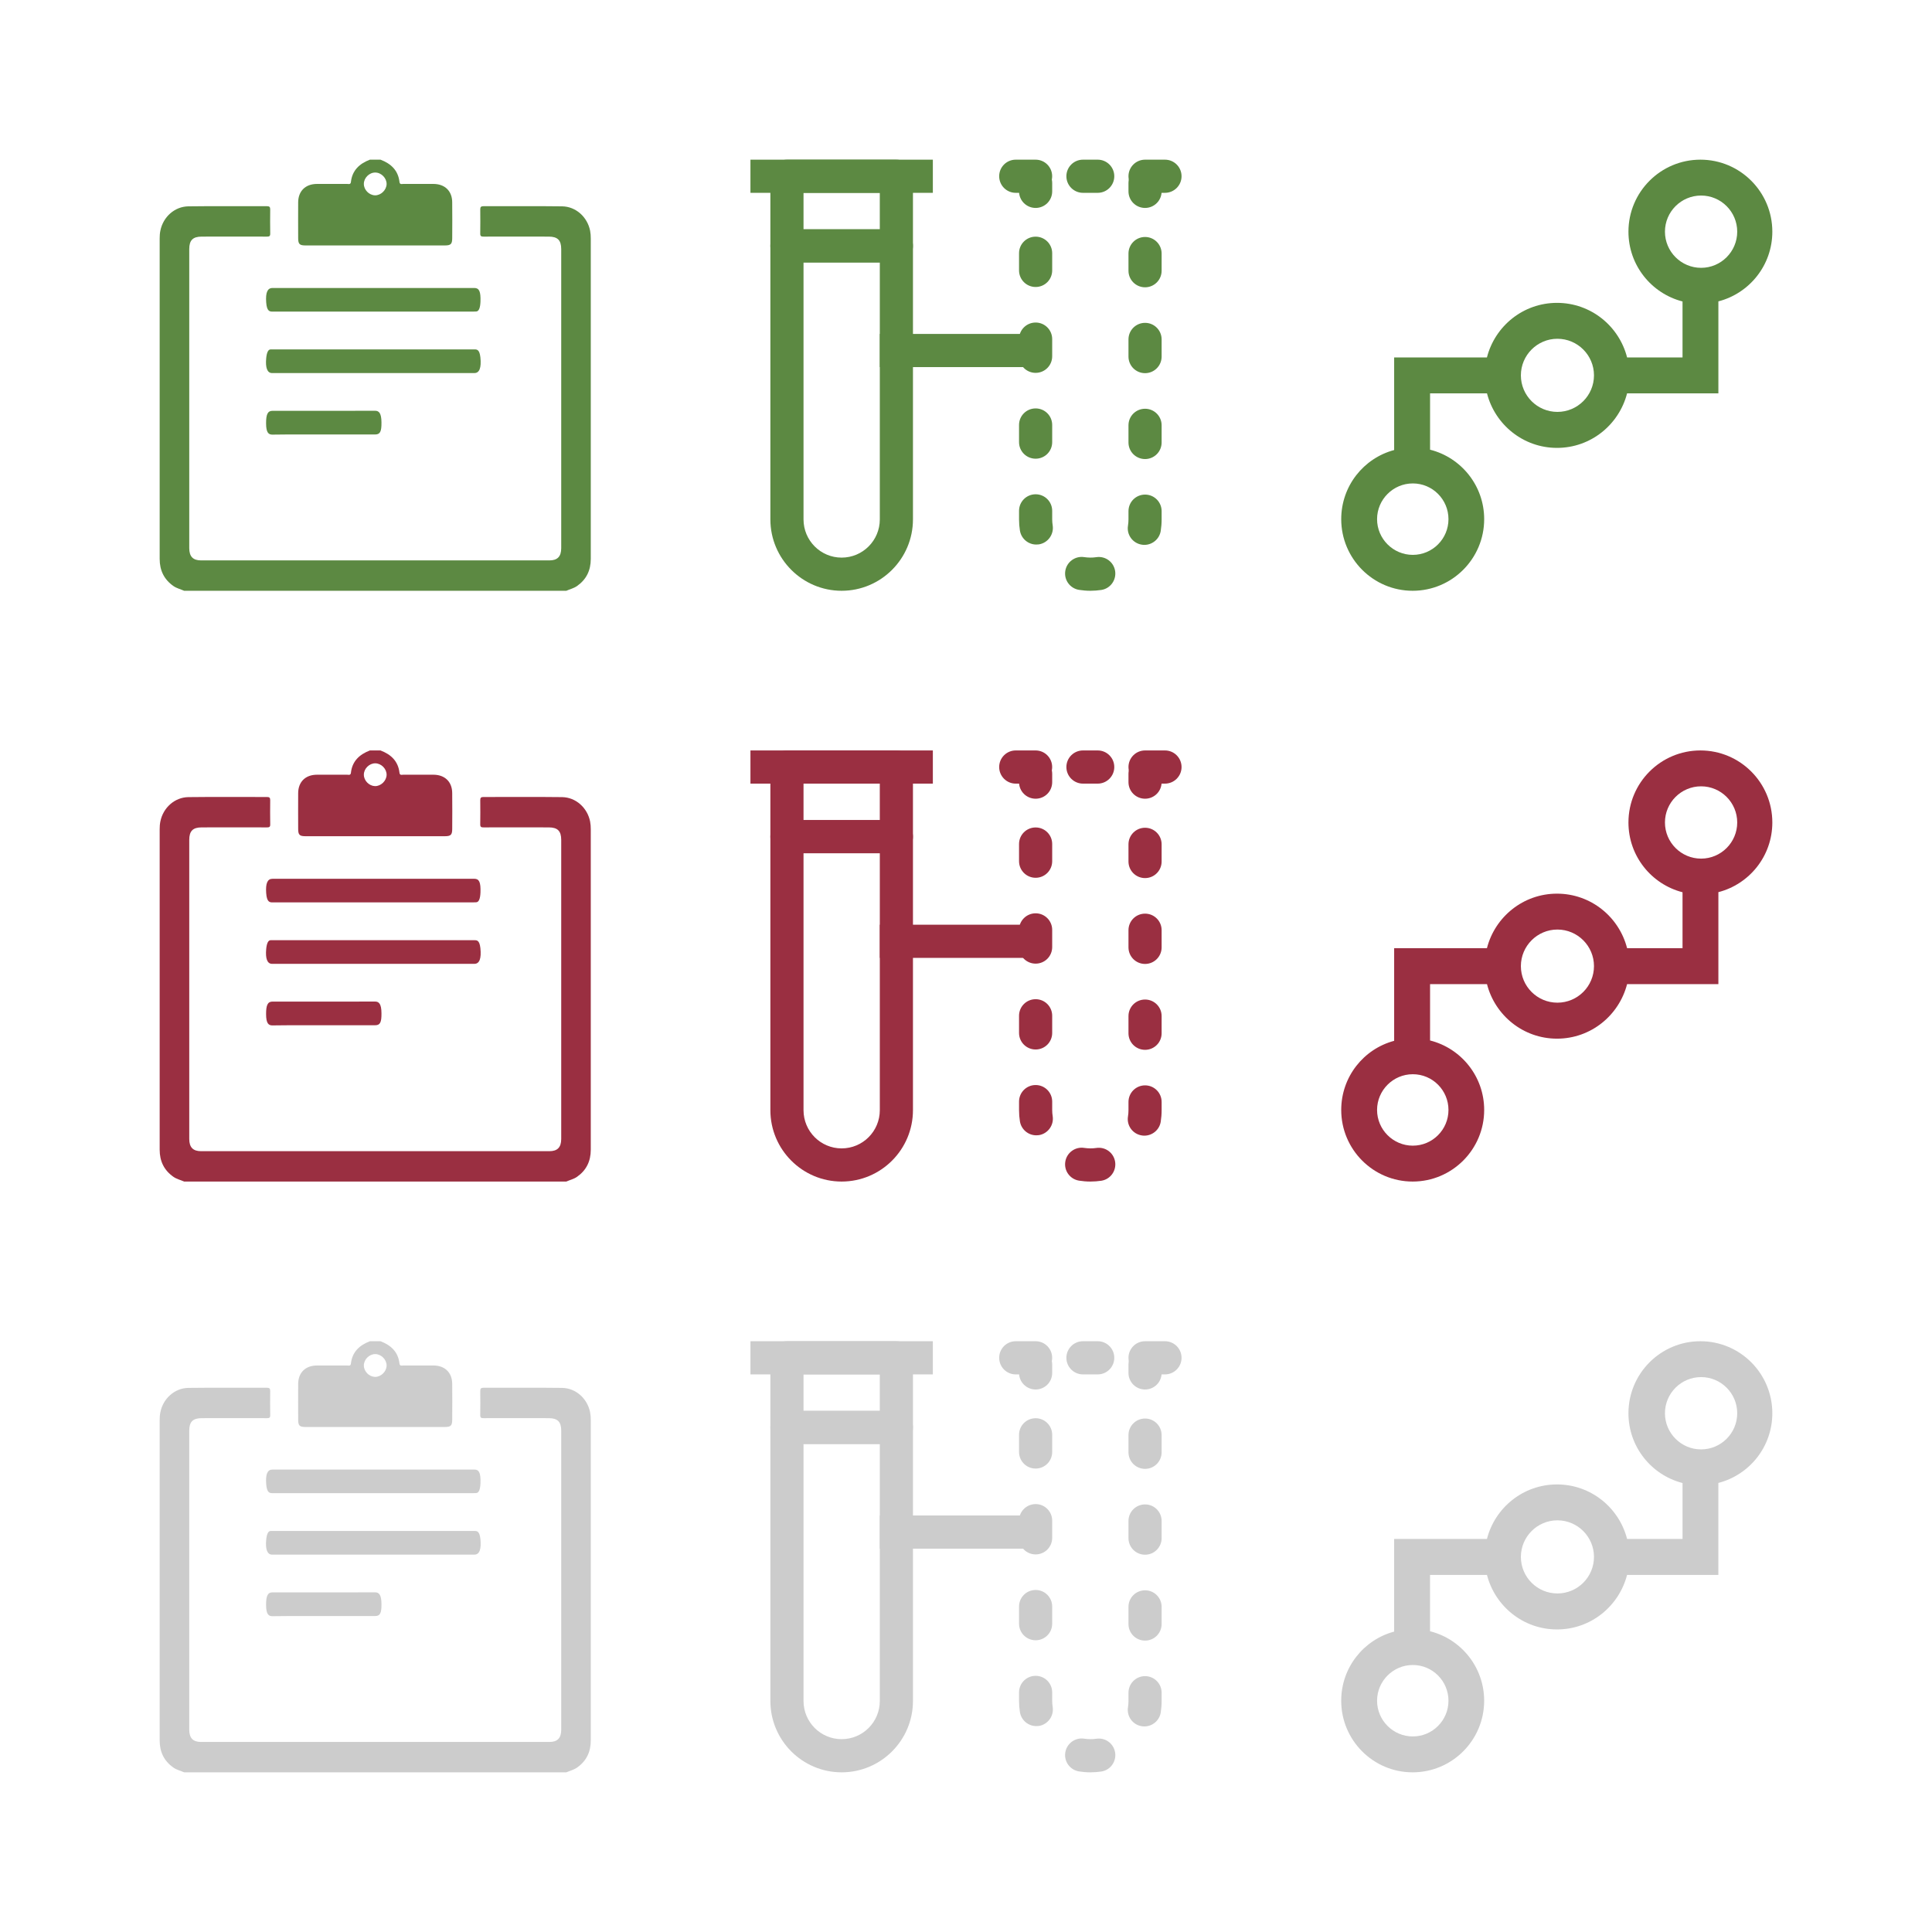 <?xml version="1.0" encoding="utf-8"?>
<!-- Generator: Adobe Illustrator 16.0.4, SVG Export Plug-In . SVG Version: 6.00 Build 0)  -->
<!DOCTYPE svg PUBLIC "-//W3C//DTD SVG 1.1//EN" "http://www.w3.org/Graphics/SVG/1.1/DTD/svg11.dtd">
<svg version="1.1" id="Layer_1" xmlns="http://www.w3.org/2000/svg" xmlns:xlink="http://www.w3.org/1999/xlink" x="0px" y="0px"
	 width="121px" height="121px" viewBox="0 0 121 121" enable-background="new 0 0 121 121" xml:space="preserve">
<g>
	<g>
		<path fill="#5C8942" d="M52.711,37c-2.461,0-4.463-2.005-4.463-4.471V15.4c0-0.575,0.463-1.039,1.037-1.039h6.854
			c0.574,0,1.039,0.464,1.039,1.039v17.129C57.178,34.995,55.174,37,52.711,37z M50.324,16.438v16.092
			c0,1.322,1.07,2.393,2.387,2.393c1.318,0,2.391-1.07,2.391-2.393V16.438H50.324z"/>
	</g>
	<g>
		<path fill="#5C8942" d="M56.139,16.438h-6.854c-0.574,0-1.037-0.464-1.037-1.037v-4.362c0-0.574,0.463-1.038,1.037-1.038h6.854
			c0.574,0,1.039,0.464,1.039,1.038V15.4C57.178,15.974,56.713,16.438,56.139,16.438z M50.324,14.361h4.777v-2.284h-4.777V14.361z"
			/>
	</g>
	<g>
		<g>
			<path fill="#5C8942" d="M64.861,13.023c-0.574,0-1.039-0.464-1.039-1.038v-0.519c0-0.575,0.465-1.039,1.039-1.039
				s1.037,0.464,1.037,1.039v0.519C65.898,12.56,65.436,13.023,64.861,13.023z"/>
		</g>
		<g>
			<path fill="#5C8942" d="M68.289,37c-0.242,0-0.479-0.021-0.711-0.057c-0.566-0.092-0.951-0.624-0.859-1.189
				c0.09-0.566,0.627-0.953,1.189-0.861c0.242,0.035,0.504,0.041,0.748,0.003c0.578-0.088,1.096,0.304,1.184,0.867
				c0.086,0.568-0.299,1.099-0.867,1.186C68.75,36.981,68.521,37,68.289,37z M71.672,34.125c-0.055,0-0.111-0.003-0.168-0.014
				c-0.566-0.091-0.953-0.623-0.859-1.192c0.02-0.126,0.031-0.254,0.031-0.39v-0.515c0-0.574,0.463-1.038,1.039-1.038
				c0.574,0,1.037,0.464,1.037,1.038v0.515c0,0.249-0.02,0.489-0.057,0.726C72.613,33.763,72.17,34.125,71.672,34.125z M64.9,34.104
				c-0.502,0-0.941-0.365-1.023-0.876c-0.037-0.229-0.055-0.458-0.055-0.698v-0.536c0-0.575,0.465-1.038,1.039-1.038
				s1.037,0.463,1.037,1.038v0.536c0,0.128,0.012,0.253,0.031,0.376c0.086,0.565-0.299,1.097-0.865,1.188
				C65.008,34.101,64.957,34.104,64.9,34.104z M71.715,28.75c-0.576,0-1.039-0.463-1.039-1.038v-1.075
				c0-0.575,0.463-1.037,1.039-1.037c0.574,0,1.037,0.462,1.037,1.037v1.075C72.752,28.287,72.289,28.75,71.715,28.75z
				 M64.861,28.728c-0.574,0-1.039-0.462-1.039-1.036v-1.077c0-0.574,0.465-1.036,1.039-1.036s1.037,0.462,1.037,1.036v1.077
				C65.898,28.266,65.436,28.728,64.861,28.728z M71.715,23.371c-0.576,0-1.039-0.465-1.039-1.039v-1.074
				c0-0.574,0.463-1.038,1.039-1.038c0.574,0,1.037,0.464,1.037,1.038v1.074C72.752,22.906,72.289,23.371,71.715,23.371z
				 M64.861,23.352c-0.574,0-1.039-0.464-1.039-1.039v-1.076c0-0.573,0.465-1.037,1.039-1.037s1.037,0.464,1.037,1.037v1.076
				C65.898,22.888,65.436,23.352,64.861,23.352z M71.715,17.993c-0.576,0-1.039-0.465-1.039-1.038V15.88
				c0-0.573,0.463-1.038,1.039-1.038c0.574,0,1.037,0.465,1.037,1.038v1.075C72.752,17.528,72.289,17.993,71.715,17.993z
				 M64.861,17.974c-0.574,0-1.039-0.464-1.039-1.039v-1.076c0-0.573,0.465-1.037,1.039-1.037s1.037,0.464,1.037,1.037v1.076
				C65.898,17.51,65.436,17.974,64.861,17.974z"/>
		</g>
		<g>
			<path fill="#5C8942" d="M71.715,13.023c-0.576,0-1.039-0.464-1.039-1.038v-0.519c0-0.575,0.463-1.039,1.039-1.039
				c0.574,0,1.037,0.464,1.037,1.039v0.519C72.752,12.56,72.289,13.023,71.715,13.023z"/>
		</g>
	</g>
	<g>
		<g>
			<rect x="55.102" y="20.914" fill="#5C8942" width="9.551" height="2.077"/>
		</g>
	</g>
	<g>
		<rect x="47" y="10" fill="#5C8942" width="11.424" height="2.077"/>
	</g>
	<g>
		<g>
			<path fill="#5C8942" d="M64.859,12.077h-1.244c-0.574,0-1.037-0.466-1.037-1.039c0-0.574,0.463-1.038,1.037-1.038h1.244
				c0.574,0,1.037,0.464,1.037,1.038C65.896,11.611,65.434,12.077,64.859,12.077z"/>
		</g>
		<g>
			<path fill="#5C8942" d="M68.75,12.077h-0.924c-0.574,0-1.039-0.466-1.039-1.039c0-0.574,0.465-1.038,1.039-1.038h0.924
				c0.572,0,1.037,0.464,1.037,1.038C69.787,11.611,69.322,12.077,68.75,12.077z"/>
		</g>
		<g>
			<path fill="#5C8942" d="M72.961,12.077h-1.246c-0.574,0-1.039-0.466-1.039-1.039c0-0.574,0.465-1.038,1.039-1.038h1.246
				C73.535,10,74,10.464,74,11.038C74,11.611,73.535,12.077,72.961,12.077z"/>
		</g>
	</g>
</g>
<g>
	<g>
		<g>
			<g>
				<path fill="#5C8942" d="M111,14.511c0-2.493-2.018-4.511-4.503-4.511c-2.488,0-4.508,2.018-4.508,4.511
					c0,2.104,1.439,3.869,3.387,4.37v3.504h-3.472c-0.504-1.966-2.273-3.417-4.391-3.417c-2.113,0-3.884,1.451-4.387,3.417h-5.811
					v5.8C85.405,28.695,84,30.437,84,32.515C84,34.988,86.002,37,88.474,37c2.473,0,4.479-2.012,4.479-4.485
					c0-2.102-1.444-3.862-3.389-4.351v-3.529h3.565c0.501,1.961,2.273,3.416,4.385,3.416c2.117,0,3.885-1.455,4.389-3.416h5.718
					v-5.76C109.562,18.374,111,16.614,111,14.511z M90.717,32.515c0,1.232-1,2.236-2.234,2.236c-1.23,0-2.238-1.004-2.238-2.236
					c0-1.234,1.008-2.238,2.238-2.238C89.717,30.276,90.717,31.28,90.717,32.515z M89.574,29.277L89.574,29.277L89.574,29.277z
					 M97.539,25.797c-1.26,0-2.287-1.024-2.287-2.289c0-1.263,1.027-2.291,2.287-2.291c1.264,0,2.291,1.028,2.291,2.291
					C99.83,24.772,98.803,25.797,97.539,25.797z M106.539,16.774c-1.25,0-2.264-1.017-2.264-2.264s1.014-2.263,2.264-2.263
					c1.248,0,2.262,1.016,2.262,2.263S107.787,16.774,106.539,16.774z"/>
			</g>
		</g>
		<line fill="#5C8942" x1="89.658" y1="29.277" x2="89.658" y2="29.277"/>
	</g>
</g>
<g>
	<g>
		<g>
			<path fill-rule="evenodd" clip-rule="evenodd" fill="#5C8942" d="M37,14.936c0-0.163-0.01-0.32-0.041-0.485
				c-0.172-0.863-0.895-1.516-1.752-1.528c-1.041-0.019-3.886-0.002-4.927-0.009c-0.147,0-0.204,0.046-0.202,0.198
				c0.005,0.51,0.007,1.015-0.001,1.523c-0.002,0.169,0.079,0.184,0.212,0.184c0.758-0.006,3.323-0.003,4.081,0
				c0.553,0,0.779,0.227,0.779,0.783c0,6.794,0,11.942,0,18.731c-0.002,0.524-0.234,0.765-0.744,0.765c-1.876,0-19.932,0-21.81,0
				c-0.505,0-0.74-0.24-0.742-0.765c0-6.789,0-11.938,0-18.731c0-0.557,0.227-0.783,0.779-0.783c0.759-0.003,3.324-0.006,4.082,0
				c0.132,0,0.215-0.015,0.21-0.184c-0.009-0.509-0.006-1.014-0.001-1.523c0.001-0.152-0.053-0.198-0.202-0.198
				c-1.04,0.007-3.887-0.01-4.927,0.009c-0.858,0.013-1.581,0.665-1.751,1.528C10.01,14.615,10,14.772,10,14.936
				c0,7.24,0.001,12.827,0,20.067c0,0.724,0.277,1.291,0.863,1.701c0.206,0.143,0.446,0.196,0.67,0.296c1.142,0,22.793,0,23.934,0
				c0.223-0.1,0.465-0.153,0.67-0.296C36.722,36.294,37,35.727,37,35.003C37,27.763,37,22.176,37,14.936z"/>
		</g>
		<g>
			<g>
				<path fill-rule="evenodd" clip-rule="evenodd" fill="#5C8942" d="M23.831,10c0.65,0.247,1.104,0.662,1.188,1.394
					c0.019,0.182,0.156,0.124,0.251,0.124c0.625,0.005,1.256,0,1.884,0.002c0.708,0.004,1.164,0.444,1.167,1.147
					c0.008,0.751,0.006,1.5,0.001,2.249c-0.003,0.365-0.087,0.452-0.444,0.455c-2.922,0-5.84,0-8.762,0
					c-0.356-0.003-0.441-0.088-0.442-0.455c-0.002-0.752-0.005-1.5,0-2.249c0.006-0.703,0.458-1.144,1.169-1.147
					c0.627-0.002,1.255,0.003,1.884-0.002c0.096,0,0.233,0.058,0.251-0.124c0.083-0.731,0.539-1.146,1.188-1.394
					C23.39,10,23.61,10,23.831,10z M24.213,11.528c0.006-0.375-0.333-0.721-0.709-0.722c-0.377-0.005-0.72,0.338-0.716,0.717
					c0.001,0.365,0.324,0.697,0.692,0.71C23.854,12.243,24.205,11.905,24.213,11.528z"/>
			</g>
		</g>
		<g>
			<path fill-rule="evenodd" clip-rule="evenodd" fill="#5C8942" d="M23.877,23.365c-1.943,0-4.892,0-6.837,0
				c-0.302,0-0.425-0.33-0.368-0.934c0.033-0.337,0.117-0.548,0.279-0.548c0.054,0,0.11,0,0.164,0c3.845,0,8.693,0,12.538,0
				c0.185,0,0.375-0.042,0.434,0.498c0.067,0.646-0.057,0.983-0.373,0.983C27.77,23.365,25.824,23.365,23.877,23.365z"/>
		</g>
		<g>
			<path fill-rule="evenodd" clip-rule="evenodd" fill="#5C8942" d="M23.873,18.036c1.944,0,3.89,0,5.835,0
				c0.307,0,0.404,0.227,0.384,0.85c-0.015,0.406-0.104,0.637-0.295,0.624c-0.044,0-0.089,0.004-0.135,0.004
				c-3.853,0-8.711-0.004-12.564,0c-0.203,0.009-0.388-0.008-0.427-0.581c-0.043-0.608,0.079-0.896,0.392-0.896
				C18.998,18.036,21.938,18.036,23.873,18.036z"/>
		</g>
		<g>
			<path fill-rule="evenodd" clip-rule="evenodd" fill="#5C8942" d="M20.778,27.211c-0.906,0-2.813-0.007-3.717,0.009
				c-0.233,0-0.396-0.106-0.396-0.711c-0.003-0.562,0.104-0.78,0.4-0.78c1.808,0,4.622,0.006,6.43-0.003
				c0.235,0,0.393,0.143,0.396,0.731c0.006,0.575-0.084,0.754-0.4,0.754C22.587,27.215,21.682,27.211,20.778,27.211z"/>
		</g>
	</g>
</g>
<g>
	<g>
		<g>
			<g>
				<g>
					<path fill="#9A2F41" d="M52.711,74c-2.461,0-4.463-2.004-4.463-4.471V52.4c0-0.574,0.463-1.039,1.037-1.039h6.854
						c0.574,0,1.039,0.465,1.039,1.039v17.129C57.178,71.996,55.174,74,52.711,74z M50.324,53.438v16.092
						c0,1.322,1.07,2.393,2.387,2.393c1.318,0,2.391-1.07,2.391-2.393V53.438H50.324z"/>
				</g>
			</g>
		</g>
		<g>
			<g>
				<g>
					<path fill="#9A2F41" d="M56.139,53.438h-6.854c-0.574,0-1.037-0.463-1.037-1.037v-4.361c0-0.574,0.463-1.039,1.037-1.039h6.854
						c0.574,0,1.039,0.465,1.039,1.039V52.4C57.178,52.975,56.713,53.438,56.139,53.438z M50.324,51.361h4.777v-2.283h-4.777V51.361
						z"/>
				</g>
			</g>
		</g>
		<g>
			<g>
				<g>
					<path fill="#9A2F41" d="M64.861,50.023c-0.574,0-1.039-0.463-1.039-1.037v-0.52c0-0.574,0.465-1.039,1.039-1.039
						s1.037,0.465,1.037,1.039v0.52C65.898,49.561,65.436,50.023,64.861,50.023z"/>
				</g>
			</g>
			<g>
				<g>
					<g>
						<path fill="#9A2F41" d="M68.289,74c-0.242,0-0.479-0.02-0.711-0.057c-0.566-0.092-0.951-0.623-0.859-1.189
							c0.09-0.566,0.627-0.953,1.189-0.861c0.242,0.035,0.504,0.041,0.748,0.004c0.578-0.088,1.096,0.303,1.184,0.867
							c0.086,0.568-0.299,1.098-0.867,1.186C68.75,73.982,68.521,74,68.289,74z M71.672,71.125c-0.055,0-0.111-0.002-0.168-0.014
							c-0.566-0.09-0.953-0.623-0.859-1.191c0.02-0.127,0.031-0.254,0.031-0.391v-0.514c0-0.574,0.463-1.039,1.039-1.039
							c0.574,0,1.037,0.465,1.037,1.039v0.514c0,0.25-0.02,0.49-0.057,0.727C72.613,70.764,72.17,71.125,71.672,71.125z
							 M64.9,71.104c-0.502,0-0.941-0.365-1.023-0.875C63.84,70,63.822,69.77,63.822,69.529v-0.535c0-0.576,0.465-1.039,1.039-1.039
							s1.037,0.463,1.037,1.039v0.535c0,0.129,0.012,0.254,0.031,0.377c0.086,0.564-0.299,1.096-0.865,1.188
							C65.008,71.102,64.957,71.104,64.9,71.104z M71.715,65.75c-0.576,0-1.039-0.463-1.039-1.037v-1.076
							c0-0.574,0.463-1.037,1.039-1.037c0.574,0,1.037,0.463,1.037,1.037v1.076C72.752,65.287,72.289,65.75,71.715,65.75z
							 M64.861,65.729c-0.574,0-1.039-0.463-1.039-1.037v-1.076c0-0.574,0.465-1.037,1.039-1.037s1.037,0.463,1.037,1.037v1.076
							C65.898,65.266,65.436,65.729,64.861,65.729z M71.715,60.371c-0.576,0-1.039-0.465-1.039-1.039v-1.074
							c0-0.574,0.463-1.037,1.039-1.037c0.574,0,1.037,0.463,1.037,1.037v1.074C72.752,59.906,72.289,60.371,71.715,60.371z
							 M64.861,60.352c-0.574,0-1.039-0.463-1.039-1.039v-1.076c0-0.572,0.465-1.037,1.039-1.037s1.037,0.465,1.037,1.037v1.076
							C65.898,59.889,65.436,60.352,64.861,60.352z M71.715,54.994c-0.576,0-1.039-0.465-1.039-1.039v-1.074
							c0-0.574,0.463-1.039,1.039-1.039c0.574,0,1.037,0.465,1.037,1.039v1.074C72.752,54.529,72.289,54.994,71.715,54.994z
							 M64.861,54.975c-0.574,0-1.039-0.465-1.039-1.039v-1.076c0-0.574,0.465-1.037,1.039-1.037s1.037,0.463,1.037,1.037v1.076
							C65.898,54.51,65.436,54.975,64.861,54.975z"/>
					</g>
				</g>
			</g>
			<g>
				<g>
					<path fill="#9A2F41" d="M71.715,50.023c-0.576,0-1.039-0.463-1.039-1.037v-0.52c0-0.574,0.463-1.039,1.039-1.039
						c0.574,0,1.037,0.465,1.037,1.039v0.52C72.752,49.561,72.289,50.023,71.715,50.023z"/>
				</g>
			</g>
		</g>
		<g>
			<g>
				<rect x="55.102" y="57.914" fill="#9A2F41" width="9.551" height="2.078"/>
			</g>
		</g>
		<g>
			<g>
				<rect x="47" y="47" fill="#9A2F41" width="11.424" height="2.078"/>
			</g>
		</g>
		<g>
			<g>
				<g>
					<path fill="#9A2F41" d="M64.859,49.078h-1.244c-0.574,0-1.037-0.467-1.037-1.039c0-0.574,0.463-1.039,1.037-1.039h1.244
						c0.574,0,1.037,0.465,1.037,1.039C65.896,48.611,65.434,49.078,64.859,49.078z"/>
				</g>
			</g>
			<g>
				<g>
					<path fill="#9A2F41" d="M68.75,49.078h-0.924c-0.574,0-1.039-0.467-1.039-1.039c0-0.574,0.465-1.039,1.039-1.039h0.924
						c0.572,0,1.037,0.465,1.037,1.039C69.787,48.611,69.322,49.078,68.75,49.078z"/>
				</g>
			</g>
			<g>
				<g>
					<path fill="#9A2F41" d="M72.961,49.078h-1.246c-0.574,0-1.039-0.467-1.039-1.039c0-0.574,0.465-1.039,1.039-1.039h1.246
						C73.535,47,74,47.465,74,48.039C74,48.611,73.535,49.078,72.961,49.078z"/>
				</g>
			</g>
		</g>
	</g>
</g>
<g>
	<g>
		<g>
			<g>
				<path fill="#9A2F41" d="M111,51.512c0-2.494-2.018-4.512-4.503-4.512c-2.488,0-4.508,2.018-4.508,4.512
					c0,2.104,1.439,3.869,3.387,4.369v3.504h-3.472c-0.504-1.965-2.273-3.416-4.391-3.416c-2.113,0-3.884,1.451-4.387,3.416h-5.811
					v5.801C85.405,65.695,84,67.438,84,69.516C84,71.988,86.002,74,88.474,74c2.473,0,4.479-2.012,4.479-4.484
					c0-2.102-1.444-3.863-3.389-4.352v-3.529h3.565c0.501,1.961,2.273,3.416,4.385,3.416c2.117,0,3.885-1.455,4.389-3.416h5.718
					v-5.76C109.562,55.375,111,53.615,111,51.512z M90.717,69.516c0,1.232-1,2.236-2.234,2.236c-1.23,0-2.238-1.004-2.238-2.236
					c0-1.234,1.008-2.238,2.238-2.238C89.717,67.277,90.717,68.281,90.717,69.516z M89.574,66.277L89.574,66.277L89.574,66.277z
					 M97.539,62.797c-1.26,0-2.287-1.023-2.287-2.289c0-1.262,1.027-2.291,2.287-2.291c1.264,0,2.291,1.029,2.291,2.291
					C99.83,61.773,98.803,62.797,97.539,62.797z M106.539,53.775c-1.25,0-2.264-1.018-2.264-2.264c0-1.248,1.014-2.264,2.264-2.264
					c1.248,0,2.262,1.016,2.262,2.264C108.801,52.758,107.787,53.775,106.539,53.775z"/>
			</g>
		</g>
		<line fill="#9A2F41" x1="89.658" y1="66.277" x2="89.658" y2="66.277"/>
	</g>
</g>
<g>
	<g>
		<g>
			<path fill-rule="evenodd" clip-rule="evenodd" fill="#9A2F41" d="M37,51.936c0-0.162-0.01-0.32-0.041-0.484
				c-0.172-0.863-0.895-1.516-1.752-1.529c-1.041-0.018-3.886-0.002-4.927-0.008c-0.147,0-0.204,0.045-0.202,0.197
				c0.005,0.51,0.007,1.016-0.001,1.523c-0.002,0.17,0.079,0.184,0.212,0.184c0.758-0.006,3.323-0.002,4.081,0
				c0.553,0,0.779,0.227,0.779,0.783c0,6.795,0,11.943,0,18.732c-0.002,0.523-0.234,0.764-0.744,0.764c-1.876,0-19.932,0-21.81,0
				c-0.505,0-0.74-0.24-0.742-0.764c0-6.789,0-11.938,0-18.732c0-0.557,0.227-0.783,0.779-0.783c0.759-0.002,3.324-0.006,4.082,0
				c0.132,0,0.215-0.014,0.21-0.184c-0.009-0.508-0.006-1.014-0.001-1.523c0.001-0.152-0.053-0.197-0.202-0.197
				c-1.04,0.006-3.887-0.01-4.927,0.008c-0.858,0.014-1.581,0.666-1.751,1.529C10.01,51.615,10,51.773,10,51.936
				c0,7.24,0.001,12.828,0,20.068c0,0.723,0.277,1.291,0.863,1.701c0.206,0.143,0.446,0.195,0.67,0.295c1.142,0,22.793,0,23.934,0
				c0.223-0.1,0.465-0.152,0.67-0.295C36.722,73.295,37,72.727,37,72.004C37,64.764,37,59.176,37,51.936z"/>
		</g>
		<g>
			<g>
				<path fill-rule="evenodd" clip-rule="evenodd" fill="#9A2F41" d="M23.831,47c0.65,0.248,1.104,0.662,1.188,1.395
					c0.019,0.182,0.156,0.123,0.251,0.123c0.625,0.006,1.256,0,1.884,0.002c0.708,0.004,1.164,0.445,1.167,1.148
					c0.008,0.75,0.006,1.5,0.001,2.248c-0.003,0.365-0.087,0.453-0.444,0.455c-2.922,0-5.84,0-8.762,0
					c-0.356-0.002-0.441-0.088-0.442-0.455c-0.002-0.752-0.005-1.5,0-2.248c0.006-0.703,0.458-1.145,1.169-1.148
					c0.627-0.002,1.255,0.004,1.884-0.002c0.096,0,0.233,0.059,0.251-0.123c0.083-0.732,0.539-1.146,1.188-1.395
					C23.39,47,23.61,47,23.831,47z M24.213,48.529c0.006-0.375-0.333-0.721-0.709-0.723c-0.377-0.004-0.72,0.338-0.716,0.717
					c0.001,0.365,0.324,0.697,0.692,0.711C23.854,49.244,24.205,48.906,24.213,48.529z"/>
			</g>
		</g>
		<g>
			<path fill-rule="evenodd" clip-rule="evenodd" fill="#9A2F41" d="M23.877,60.365c-1.943,0-4.892,0-6.837,0
				c-0.302,0-0.425-0.33-0.368-0.934c0.033-0.336,0.117-0.547,0.279-0.547c0.054,0,0.11,0,0.164,0c3.845,0,8.693,0,12.538,0
				c0.185,0,0.375-0.043,0.434,0.498c0.067,0.646-0.057,0.982-0.373,0.982C27.77,60.365,25.824,60.365,23.877,60.365z"/>
		</g>
		<g>
			<path fill-rule="evenodd" clip-rule="evenodd" fill="#9A2F41" d="M23.873,55.037c1.944,0,3.89,0,5.835,0
				c0.307,0,0.404,0.227,0.384,0.85c-0.015,0.406-0.104,0.637-0.295,0.623c-0.044,0-0.089,0.004-0.135,0.004
				c-3.853,0-8.711-0.004-12.564,0c-0.203,0.01-0.388-0.008-0.427-0.58c-0.043-0.609,0.079-0.896,0.392-0.896
				C18.998,55.037,21.938,55.037,23.873,55.037z"/>
		</g>
		<g>
			<path fill-rule="evenodd" clip-rule="evenodd" fill="#9A2F41" d="M20.778,64.211c-0.906,0-2.813-0.006-3.717,0.01
				c-0.233,0-0.396-0.107-0.396-0.711c-0.003-0.562,0.104-0.781,0.4-0.781c1.808,0,4.622,0.006,6.43-0.002
				c0.235,0,0.393,0.143,0.396,0.73c0.006,0.576-0.084,0.754-0.4,0.754C22.587,64.215,21.682,64.211,20.778,64.211z"/>
		</g>
	</g>
</g>
<g>
	<g>
		<g>
			<g>
				<g>
					<path fill="#CCCCCC" d="M52.711,111c-2.461,0-4.463-2.004-4.463-4.471V89.4c0-0.574,0.463-1.039,1.037-1.039h6.854
						c0.574,0,1.039,0.465,1.039,1.039v17.129C57.178,108.996,55.174,111,52.711,111z M50.324,90.438v16.092
						c0,1.322,1.07,2.393,2.387,2.393c1.318,0,2.391-1.07,2.391-2.393V90.438H50.324z"/>
				</g>
			</g>
		</g>
		<g>
			<g>
				<g>
					<path fill="#CCCCCC" d="M56.139,90.438h-6.854c-0.574,0-1.037-0.463-1.037-1.037v-4.361c0-0.574,0.463-1.039,1.037-1.039h6.854
						c0.574,0,1.039,0.465,1.039,1.039V89.4C57.178,89.975,56.713,90.438,56.139,90.438z M50.324,88.361h4.777v-2.283h-4.777V88.361
						z"/>
				</g>
			</g>
		</g>
		<g>
			<g>
				<g>
					<path fill="#CCCCCC" d="M64.861,87.023c-0.574,0-1.039-0.463-1.039-1.037v-0.52c0-0.574,0.465-1.039,1.039-1.039
						s1.037,0.465,1.037,1.039v0.52C65.898,86.561,65.436,87.023,64.861,87.023z"/>
				</g>
			</g>
			<g>
				<g>
					<g>
						<path fill="#CCCCCC" d="M68.289,111c-0.242,0-0.479-0.02-0.711-0.057c-0.566-0.092-0.951-0.623-0.859-1.189
							c0.09-0.566,0.627-0.953,1.189-0.861c0.242,0.035,0.504,0.041,0.748,0.004c0.578-0.088,1.096,0.303,1.184,0.867
							c0.086,0.568-0.299,1.098-0.867,1.186C68.75,110.982,68.521,111,68.289,111z M71.672,108.125
							c-0.055,0-0.111-0.002-0.168-0.014c-0.566-0.09-0.953-0.623-0.859-1.191c0.02-0.127,0.031-0.254,0.031-0.391v-0.514
							c0-0.574,0.463-1.039,1.039-1.039c0.574,0,1.037,0.465,1.037,1.039v0.514c0,0.25-0.02,0.49-0.057,0.727
							C72.613,107.764,72.17,108.125,71.672,108.125z M64.9,108.104c-0.502,0-0.941-0.365-1.023-0.875
							c-0.037-0.229-0.055-0.459-0.055-0.699v-0.535c0-0.576,0.465-1.039,1.039-1.039s1.037,0.463,1.037,1.039v0.535
							c0,0.129,0.012,0.254,0.031,0.377c0.086,0.564-0.299,1.096-0.865,1.188C65.008,108.102,64.957,108.104,64.9,108.104z
							 M71.715,102.75c-0.576,0-1.039-0.463-1.039-1.037v-1.076c0-0.574,0.463-1.037,1.039-1.037c0.574,0,1.037,0.463,1.037,1.037
							v1.076C72.752,102.287,72.289,102.75,71.715,102.75z M64.861,102.729c-0.574,0-1.039-0.463-1.039-1.037v-1.076
							c0-0.574,0.465-1.037,1.039-1.037s1.037,0.463,1.037,1.037v1.076C65.898,102.266,65.436,102.729,64.861,102.729z
							 M71.715,97.371c-0.576,0-1.039-0.465-1.039-1.039v-1.074c0-0.574,0.463-1.037,1.039-1.037c0.574,0,1.037,0.463,1.037,1.037
							v1.074C72.752,96.906,72.289,97.371,71.715,97.371z M64.861,97.352c-0.574,0-1.039-0.463-1.039-1.039v-1.076
							c0-0.572,0.465-1.037,1.039-1.037s1.037,0.465,1.037,1.037v1.076C65.898,96.889,65.436,97.352,64.861,97.352z M71.715,91.994
							c-0.576,0-1.039-0.465-1.039-1.039v-1.074c0-0.574,0.463-1.039,1.039-1.039c0.574,0,1.037,0.465,1.037,1.039v1.074
							C72.752,91.529,72.289,91.994,71.715,91.994z M64.861,91.975c-0.574,0-1.039-0.465-1.039-1.039v-1.076
							c0-0.574,0.465-1.037,1.039-1.037s1.037,0.463,1.037,1.037v1.076C65.898,91.51,65.436,91.975,64.861,91.975z"/>
					</g>
				</g>
			</g>
			<g>
				<g>
					<path fill="#CCCCCC" d="M71.715,87.023c-0.576,0-1.039-0.463-1.039-1.037v-0.52c0-0.574,0.463-1.039,1.039-1.039
						c0.574,0,1.037,0.465,1.037,1.039v0.52C72.752,86.561,72.289,87.023,71.715,87.023z"/>
				</g>
			</g>
		</g>
		<g>
			<g>
				<rect x="55.102" y="94.914" fill="#CCCCCC" width="9.551" height="2.078"/>
			</g>
		</g>
		<g>
			<g>
				<rect x="47" y="84" fill="#CCCCCC" width="11.424" height="2.078"/>
			</g>
		</g>
		<g>
			<g>
				<g>
					<path fill="#CCCCCC" d="M64.859,86.078h-1.244c-0.574,0-1.037-0.467-1.037-1.039c0-0.574,0.463-1.039,1.037-1.039h1.244
						c0.574,0,1.037,0.465,1.037,1.039C65.896,85.611,65.434,86.078,64.859,86.078z"/>
				</g>
			</g>
			<g>
				<g>
					<path fill="#CCCCCC" d="M68.75,86.078h-0.924c-0.574,0-1.039-0.467-1.039-1.039c0-0.574,0.465-1.039,1.039-1.039h0.924
						c0.572,0,1.037,0.465,1.037,1.039C69.787,85.611,69.322,86.078,68.75,86.078z"/>
				</g>
			</g>
			<g>
				<g>
					<path fill="#CCCCCC" d="M72.961,86.078h-1.246c-0.574,0-1.039-0.467-1.039-1.039c0-0.574,0.465-1.039,1.039-1.039h1.246
						C73.535,84,74,84.465,74,85.039C74,85.611,73.535,86.078,72.961,86.078z"/>
				</g>
			</g>
		</g>
	</g>
</g>
<g>
	<g>
		<g>
			<g>
				<path fill="#CCCCCC" d="M111,88.512c0-2.494-2.018-4.512-4.503-4.512c-2.488,0-4.508,2.018-4.508,4.512
					c0,2.104,1.439,3.869,3.387,4.369v3.504h-3.472c-0.504-1.965-2.273-3.416-4.391-3.416c-2.113,0-3.884,1.451-4.387,3.416h-5.811
					v5.801c-1.911,0.51-3.316,2.252-3.316,4.33c0,2.473,2.002,4.484,4.474,4.484c2.473,0,4.479-2.012,4.479-4.484
					c0-2.102-1.444-3.863-3.389-4.352v-3.529h3.565c0.501,1.961,2.273,3.416,4.385,3.416c2.117,0,3.885-1.455,4.389-3.416h5.718
					v-5.76C109.562,92.375,111,90.615,111,88.512z M90.717,106.516c0,1.232-1,2.236-2.234,2.236c-1.23,0-2.238-1.004-2.238-2.236
					c0-1.234,1.008-2.238,2.238-2.238C89.717,104.277,90.717,105.281,90.717,106.516z M89.574,103.277L89.574,103.277
					L89.574,103.277z M97.539,99.797c-1.26,0-2.287-1.023-2.287-2.289c0-1.262,1.027-2.291,2.287-2.291
					c1.264,0,2.291,1.029,2.291,2.291C99.83,98.773,98.803,99.797,97.539,99.797z M106.539,90.775c-1.25,0-2.264-1.018-2.264-2.264
					c0-1.248,1.014-2.264,2.264-2.264c1.248,0,2.262,1.016,2.262,2.264C108.801,89.758,107.787,90.775,106.539,90.775z"/>
			</g>
		</g>
		<line fill="#CCCCCC" x1="89.658" y1="103.277" x2="89.658" y2="103.277"/>
	</g>
</g>
<g>
	<g>
		<g>
			<path fill-rule="evenodd" clip-rule="evenodd" fill="#CCCCCC" d="M37,88.936c0-0.162-0.01-0.32-0.041-0.484
				c-0.172-0.863-0.895-1.516-1.752-1.529c-1.041-0.018-3.886-0.002-4.927-0.008c-0.147,0-0.204,0.045-0.202,0.197
				c0.005,0.51,0.007,1.016-0.001,1.523c-0.002,0.17,0.079,0.184,0.212,0.184c0.758-0.006,3.323-0.002,4.081,0
				c0.553,0,0.779,0.227,0.779,0.783c0,6.795,0,11.943,0,18.732c-0.002,0.523-0.234,0.764-0.744,0.764c-1.876,0-19.932,0-21.81,0
				c-0.505,0-0.74-0.24-0.742-0.764c0-6.789,0-11.938,0-18.732c0-0.557,0.227-0.783,0.779-0.783c0.759-0.002,3.324-0.006,4.082,0
				c0.132,0,0.215-0.014,0.21-0.184c-0.009-0.508-0.006-1.014-0.001-1.523c0.001-0.152-0.053-0.197-0.202-0.197
				c-1.04,0.006-3.887-0.01-4.927,0.008c-0.858,0.014-1.581,0.666-1.751,1.529C10.01,88.615,10,88.773,10,88.936
				c0,7.24,0.001,12.828,0,20.068c0,0.723,0.277,1.291,0.863,1.701c0.206,0.143,0.446,0.195,0.67,0.295c1.142,0,22.793,0,23.934,0
				c0.223-0.1,0.465-0.152,0.67-0.295c0.586-0.41,0.863-0.979,0.863-1.701C37,101.764,37,96.176,37,88.936z"/>
		</g>
		<g>
			<g>
				<path fill-rule="evenodd" clip-rule="evenodd" fill="#CCCCCC" d="M23.831,84c0.65,0.248,1.104,0.662,1.188,1.395
					c0.019,0.182,0.156,0.123,0.251,0.123c0.625,0.006,1.256,0,1.884,0.002c0.708,0.004,1.164,0.445,1.167,1.148
					c0.008,0.75,0.006,1.5,0.001,2.248c-0.003,0.365-0.087,0.453-0.444,0.455c-2.922,0-5.84,0-8.762,0
					c-0.356-0.002-0.441-0.088-0.442-0.455c-0.002-0.752-0.005-1.5,0-2.248c0.006-0.703,0.458-1.145,1.169-1.148
					c0.627-0.002,1.255,0.004,1.884-0.002c0.096,0,0.233,0.059,0.251-0.123c0.083-0.732,0.539-1.146,1.188-1.395
					C23.39,84,23.61,84,23.831,84z M24.213,85.529c0.006-0.375-0.333-0.721-0.709-0.723c-0.377-0.004-0.72,0.338-0.716,0.717
					c0.001,0.365,0.324,0.697,0.692,0.711C23.854,86.244,24.205,85.906,24.213,85.529z"/>
			</g>
		</g>
		<g>
			<path fill-rule="evenodd" clip-rule="evenodd" fill="#CCCCCC" d="M23.877,97.365c-1.943,0-4.892,0-6.837,0
				c-0.302,0-0.425-0.33-0.368-0.934c0.033-0.336,0.117-0.547,0.279-0.547c0.054,0,0.11,0,0.164,0c3.845,0,8.693,0,12.538,0
				c0.185,0,0.375-0.043,0.434,0.498c0.067,0.646-0.057,0.982-0.373,0.982C27.77,97.365,25.824,97.365,23.877,97.365z"/>
		</g>
		<g>
			<path fill-rule="evenodd" clip-rule="evenodd" fill="#CCCCCC" d="M23.873,92.037c1.944,0,3.89,0,5.835,0
				c0.307,0,0.404,0.227,0.384,0.85c-0.015,0.406-0.104,0.637-0.295,0.623c-0.044,0-0.089,0.004-0.135,0.004
				c-3.853,0-8.711-0.004-12.564,0c-0.203,0.01-0.388-0.008-0.427-0.58c-0.043-0.609,0.079-0.896,0.392-0.896
				C18.998,92.037,21.938,92.037,23.873,92.037z"/>
		</g>
		<g>
			<path fill-rule="evenodd" clip-rule="evenodd" fill="#CCCCCC" d="M20.778,101.211c-0.906,0-2.813-0.006-3.717,0.01
				c-0.233,0-0.396-0.107-0.396-0.711c-0.003-0.562,0.104-0.781,0.4-0.781c1.808,0,4.622,0.006,6.43-0.002
				c0.235,0,0.393,0.143,0.396,0.73c0.006,0.576-0.084,0.754-0.4,0.754C22.587,101.215,21.682,101.211,20.778,101.211z"/>
		</g>
	</g>
</g>
</svg>
